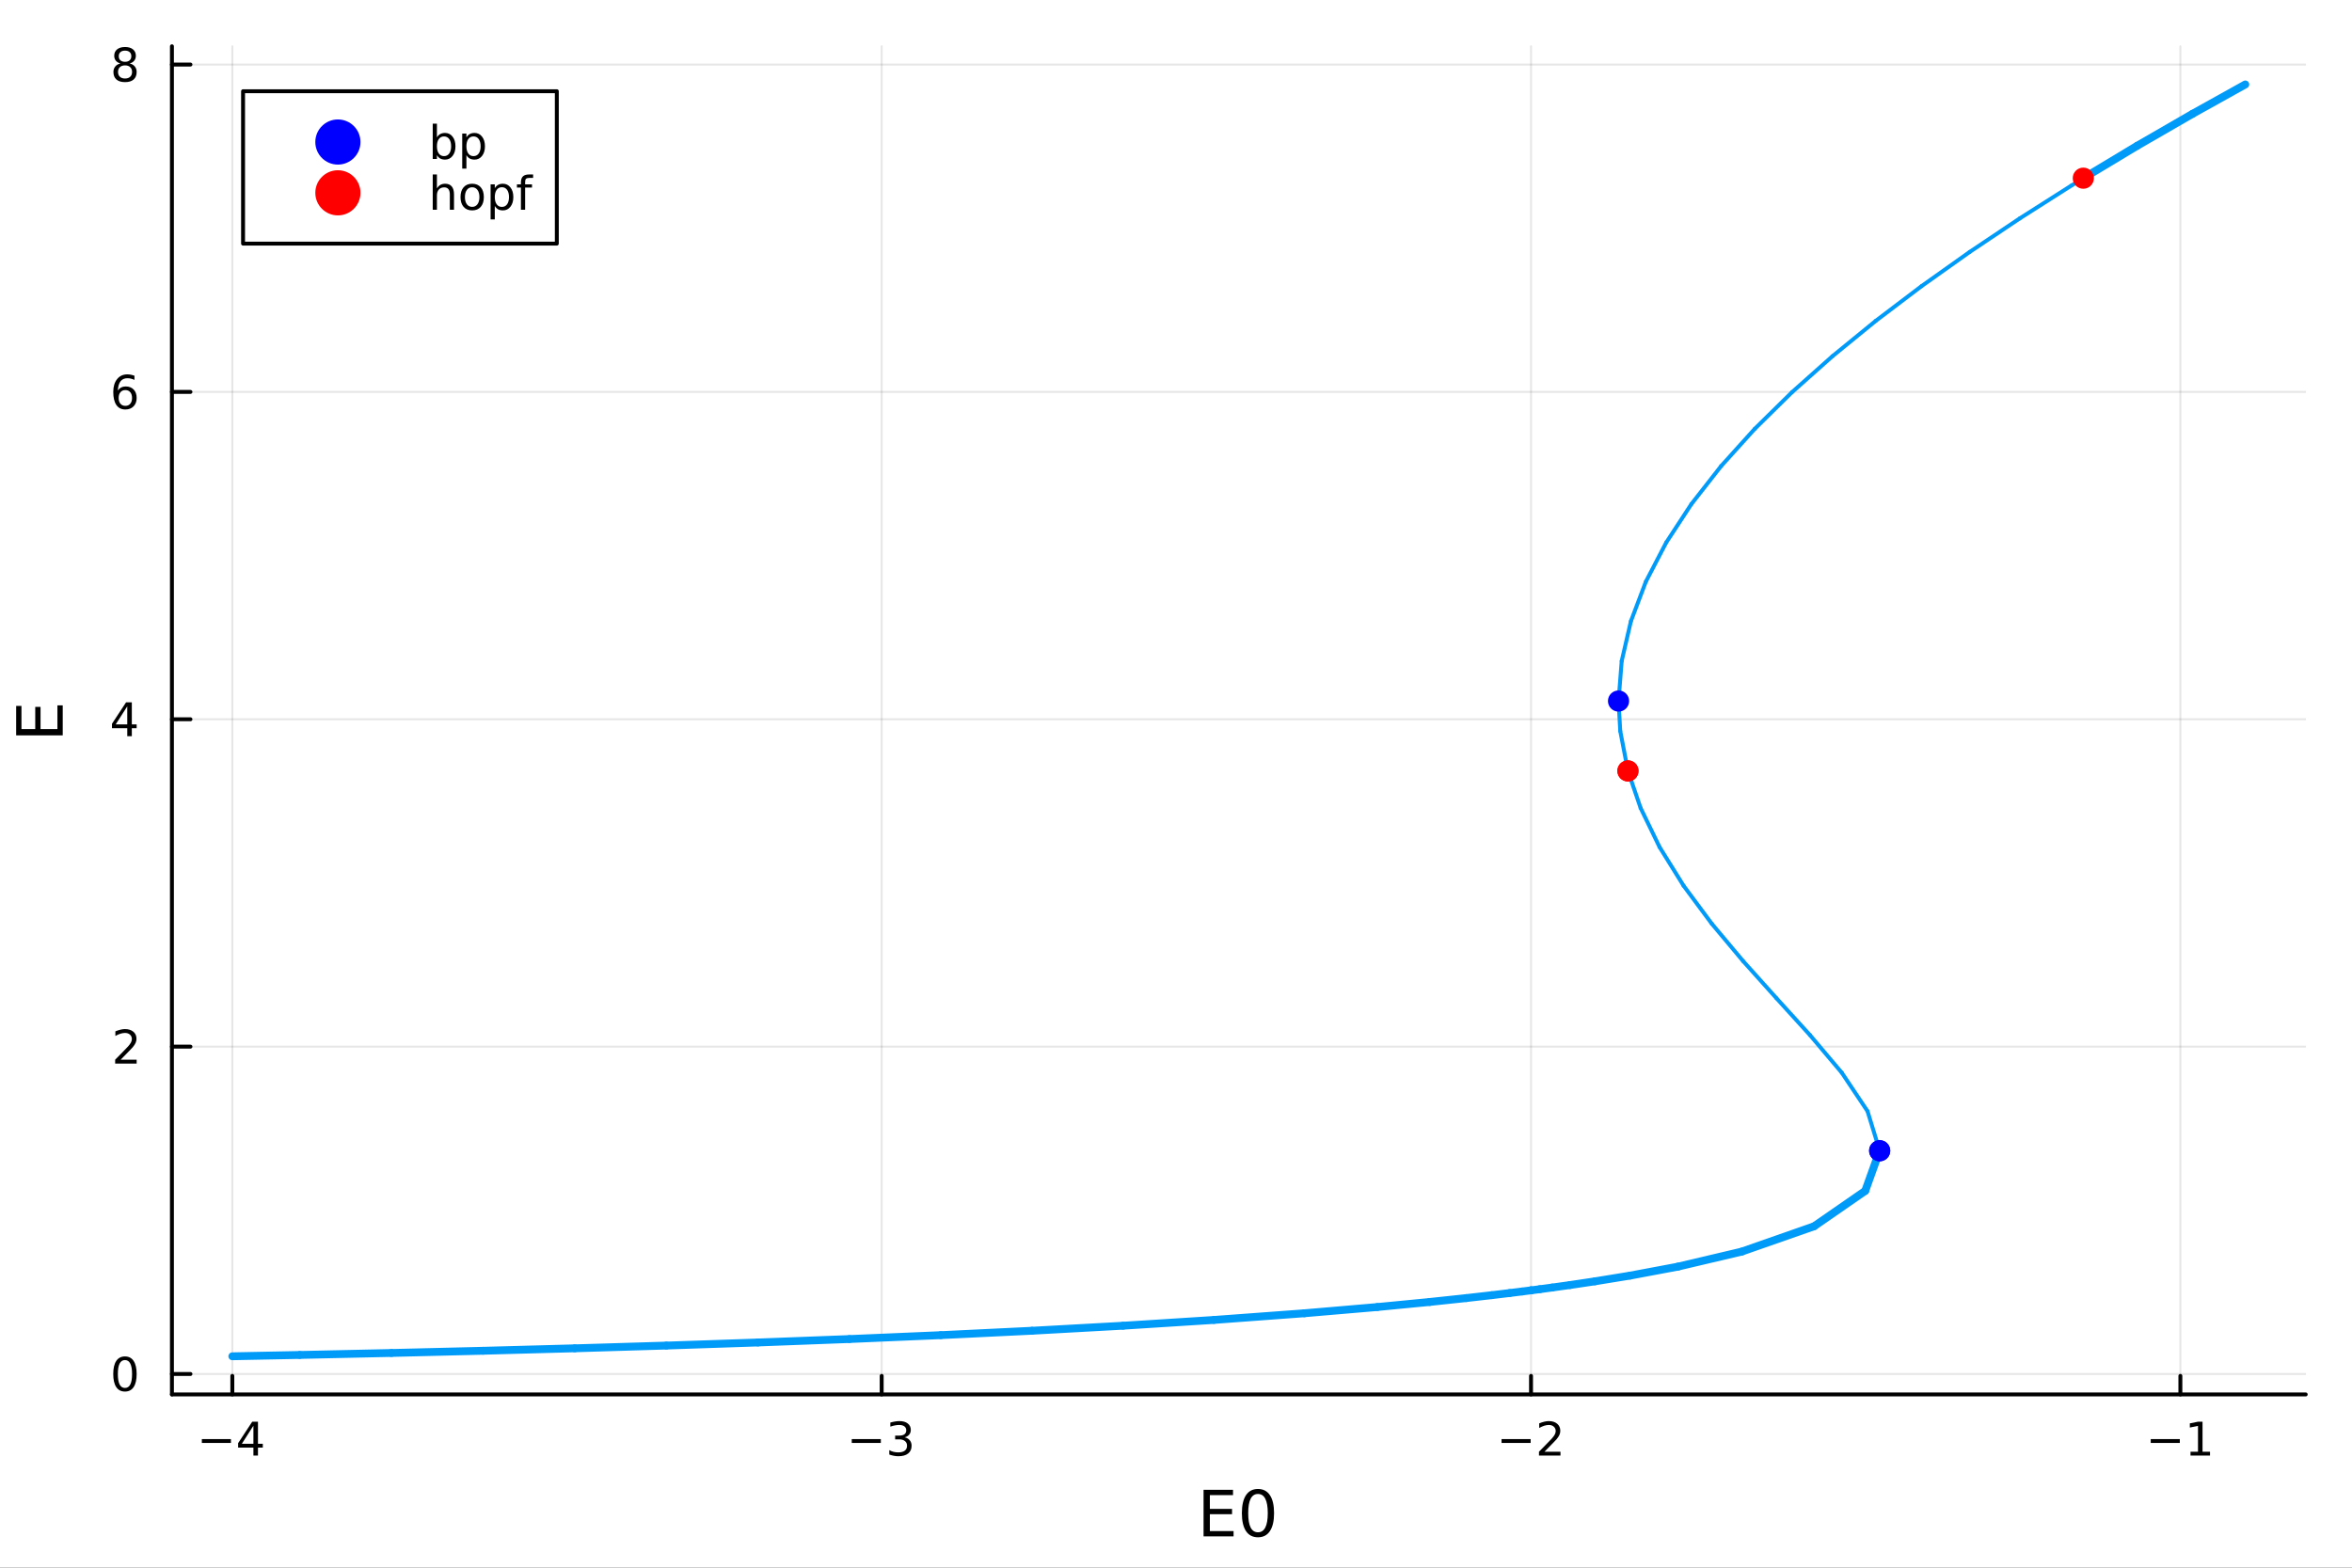 <?xml version="1.0" encoding="utf-8"?>
<svg xmlns="http://www.w3.org/2000/svg" xmlns:xlink="http://www.w3.org/1999/xlink" width="600" height="400" viewBox="0 0 2400 1600">
<rect x="0" y="0" width="2400" height="1600" fill="#333333" stroke="none"/>
<defs>
  <clipPath id="clip910">
    <rect x="0" y="0" width="2400" height="1600"/>
  </clipPath>
</defs>
<path clip-path="url(#clip910)" d="M0 1600 L2400 1600 L2400 0 L0 0  Z" fill="#ffffff" fill-rule="evenodd" fill-opacity="1"/>
<defs>
  <clipPath id="clip911">
    <rect x="480" y="0" width="1681" height="1600"/>
  </clipPath>
</defs>
<path clip-path="url(#clip910)" d="M175.445 1423.18 L2352.76 1423.18 L2352.76 47.244 L175.445 47.244  Z" fill="#ffffff" fill-rule="evenodd" fill-opacity="1"/>
<defs>
  <clipPath id="clip912">
    <rect x="175" y="47" width="2178" height="1377"/>
  </clipPath>
</defs>
<polyline clip-path="url(#clip912)" style="stroke:#000000; stroke-linecap:round; stroke-linejoin:round; stroke-width:2; stroke-opacity:0.1; fill:none" points="237.067,1423.18 237.067,47.244 "/>
<polyline clip-path="url(#clip912)" style="stroke:#000000; stroke-linecap:round; stroke-linejoin:round; stroke-width:2; stroke-opacity:0.1; fill:none" points="899.669,1423.18 899.669,47.244 "/>
<polyline clip-path="url(#clip912)" style="stroke:#000000; stroke-linecap:round; stroke-linejoin:round; stroke-width:2; stroke-opacity:0.1; fill:none" points="1562.27,1423.18 1562.27,47.244 "/>
<polyline clip-path="url(#clip912)" style="stroke:#000000; stroke-linecap:round; stroke-linejoin:round; stroke-width:2; stroke-opacity:0.1; fill:none" points="2224.87,1423.18 2224.87,47.244 "/>
<polyline clip-path="url(#clip912)" style="stroke:#000000; stroke-linecap:round; stroke-linejoin:round; stroke-width:2; stroke-opacity:0.1; fill:none" points="175.445,1402.3 2352.76,1402.3 "/>
<polyline clip-path="url(#clip912)" style="stroke:#000000; stroke-linecap:round; stroke-linejoin:round; stroke-width:2; stroke-opacity:0.1; fill:none" points="175.445,1068.2 2352.76,1068.2 "/>
<polyline clip-path="url(#clip912)" style="stroke:#000000; stroke-linecap:round; stroke-linejoin:round; stroke-width:2; stroke-opacity:0.1; fill:none" points="175.445,734.088 2352.76,734.088 "/>
<polyline clip-path="url(#clip912)" style="stroke:#000000; stroke-linecap:round; stroke-linejoin:round; stroke-width:2; stroke-opacity:0.1; fill:none" points="175.445,399.982 2352.76,399.982 "/>
<polyline clip-path="url(#clip912)" style="stroke:#000000; stroke-linecap:round; stroke-linejoin:round; stroke-width:2; stroke-opacity:0.1; fill:none" points="175.445,65.875 2352.76,65.875 "/>
<polyline clip-path="url(#clip910)" style="stroke:#000000; stroke-linecap:round; stroke-linejoin:round; stroke-width:4; stroke-opacity:1; fill:none" points="175.445,1423.18 2352.76,1423.18 "/>
<polyline clip-path="url(#clip910)" style="stroke:#000000; stroke-linecap:round; stroke-linejoin:round; stroke-width:4; stroke-opacity:1; fill:none" points="237.067,1423.18 237.067,1404.28 "/>
<polyline clip-path="url(#clip910)" style="stroke:#000000; stroke-linecap:round; stroke-linejoin:round; stroke-width:4; stroke-opacity:1; fill:none" points="899.669,1423.18 899.669,1404.28 "/>
<polyline clip-path="url(#clip910)" style="stroke:#000000; stroke-linecap:round; stroke-linejoin:round; stroke-width:4; stroke-opacity:1; fill:none" points="1562.27,1423.18 1562.27,1404.28 "/>
<polyline clip-path="url(#clip910)" style="stroke:#000000; stroke-linecap:round; stroke-linejoin:round; stroke-width:4; stroke-opacity:1; fill:none" points="2224.87,1423.18 2224.87,1404.28 "/>
<path clip-path="url(#clip910)" d="M205.968 1468.75 L235.644 1468.75 L235.644 1472.69 L205.968 1472.69 L205.968 1468.75 Z" fill="#000000" fill-rule="nonzero" fill-opacity="1" /><path clip-path="url(#clip910)" d="M258.583 1455.09 L246.778 1473.54 L258.583 1473.54 L258.583 1455.09 M257.356 1451.02 L263.236 1451.02 L263.236 1473.54 L268.167 1473.54 L268.167 1477.43 L263.236 1477.43 L263.236 1485.58 L258.583 1485.58 L258.583 1477.43 L242.982 1477.43 L242.982 1472.92 L257.356 1451.02 Z" fill="#000000" fill-rule="nonzero" fill-opacity="1" /><path clip-path="url(#clip910)" d="M869.137 1468.75 L898.813 1468.75 L898.813 1472.69 L869.137 1472.69 L869.137 1468.75 Z" fill="#000000" fill-rule="nonzero" fill-opacity="1" /><path clip-path="url(#clip910)" d="M923.072 1466.95 Q926.428 1467.66 928.303 1469.93 Q930.202 1472.2 930.202 1475.53 Q930.202 1480.65 926.683 1483.45 Q923.165 1486.25 916.683 1486.25 Q914.507 1486.25 912.192 1485.81 Q909.901 1485.39 907.447 1484.54 L907.447 1480.02 Q909.392 1481.16 911.706 1481.74 Q914.021 1482.32 916.544 1482.32 Q920.942 1482.32 923.234 1480.58 Q925.549 1478.84 925.549 1475.53 Q925.549 1472.48 923.396 1470.77 Q921.266 1469.03 917.447 1469.03 L913.419 1469.03 L913.419 1465.19 L917.632 1465.19 Q921.081 1465.19 922.91 1463.82 Q924.739 1462.43 924.739 1459.84 Q924.739 1457.18 922.841 1455.77 Q920.966 1454.33 917.447 1454.33 Q915.526 1454.33 913.327 1454.75 Q911.128 1455.16 908.489 1456.04 L908.489 1451.88 Q911.151 1451.14 913.466 1450.77 Q915.804 1450.39 917.864 1450.39 Q923.188 1450.39 926.29 1452.83 Q929.391 1455.23 929.391 1459.35 Q929.391 1462.22 927.748 1464.21 Q926.104 1466.18 923.072 1466.95 Z" fill="#000000" fill-rule="nonzero" fill-opacity="1" /><path clip-path="url(#clip910)" d="M1532.21 1468.75 L1561.89 1468.75 L1561.89 1472.69 L1532.21 1472.69 L1532.21 1468.75 Z" fill="#000000" fill-rule="nonzero" fill-opacity="1" /><path clip-path="url(#clip910)" d="M1576.01 1481.64 L1592.33 1481.64 L1592.33 1485.58 L1570.38 1485.58 L1570.38 1481.64 Q1573.05 1478.89 1577.63 1474.26 Q1582.24 1469.61 1583.42 1468.27 Q1585.66 1465.74 1586.54 1464.01 Q1587.45 1462.25 1587.45 1460.56 Q1587.45 1457.8 1585.5 1456.07 Q1583.58 1454.33 1580.48 1454.33 Q1578.28 1454.33 1575.82 1455.09 Q1573.39 1455.86 1570.62 1457.41 L1570.62 1452.69 Q1573.44 1451.55 1575.89 1450.97 Q1578.35 1450.39 1580.38 1450.39 Q1585.76 1450.39 1588.95 1453.08 Q1592.14 1455.77 1592.14 1460.26 Q1592.14 1462.39 1591.33 1464.31 Q1590.55 1466.2 1588.44 1468.8 Q1587.86 1469.47 1584.76 1472.69 Q1581.66 1475.88 1576.01 1481.64 Z" fill="#000000" fill-rule="nonzero" fill-opacity="1" /><path clip-path="url(#clip910)" d="M2194.63 1468.75 L2224.31 1468.75 L2224.31 1472.69 L2194.63 1472.69 L2194.63 1468.75 Z" fill="#000000" fill-rule="nonzero" fill-opacity="1" /><path clip-path="url(#clip910)" d="M2235.21 1481.64 L2242.85 1481.64 L2242.85 1455.28 L2234.54 1456.95 L2234.54 1452.69 L2242.8 1451.02 L2247.48 1451.02 L2247.48 1481.64 L2255.12 1481.64 L2255.12 1485.58 L2235.21 1485.58 L2235.21 1481.64 Z" fill="#000000" fill-rule="nonzero" fill-opacity="1" /><path clip-path="url(#clip910)" d="M1228.13 1520.52 L1258.18 1520.52 L1258.18 1525.93 L1234.56 1525.93 L1234.56 1540 L1257.19 1540 L1257.19 1545.41 L1234.56 1545.41 L1234.56 1562.63 L1258.75 1562.63 L1258.75 1568.04 L1228.13 1568.04 L1228.13 1520.52 Z" fill="#000000" fill-rule="nonzero" fill-opacity="1" /><path clip-path="url(#clip910)" d="M1283.64 1524.76 Q1278.68 1524.76 1276.16 1529.66 Q1273.68 1534.53 1273.68 1544.33 Q1273.68 1554.1 1276.16 1559 Q1278.68 1563.87 1283.64 1563.87 Q1288.64 1563.87 1291.12 1559 Q1293.64 1554.1 1293.64 1544.33 Q1293.64 1534.53 1291.12 1529.66 Q1288.64 1524.76 1283.64 1524.76 M1283.64 1519.66 Q1291.63 1519.66 1295.83 1526 Q1300.07 1532.3 1300.07 1544.33 Q1300.07 1556.33 1295.83 1562.66 Q1291.63 1568.97 1283.64 1568.97 Q1275.65 1568.97 1271.42 1562.66 Q1267.22 1556.33 1267.22 1544.33 Q1267.22 1532.3 1271.42 1526 Q1275.65 1519.66 1283.64 1519.66 Z" fill="#000000" fill-rule="nonzero" fill-opacity="1" /><polyline clip-path="url(#clip910)" style="stroke:#000000; stroke-linecap:round; stroke-linejoin:round; stroke-width:4; stroke-opacity:1; fill:none" points="175.445,1423.18 175.445,47.244 "/>
<polyline clip-path="url(#clip910)" style="stroke:#000000; stroke-linecap:round; stroke-linejoin:round; stroke-width:4; stroke-opacity:1; fill:none" points="175.445,1402.3 194.343,1402.3 "/>
<polyline clip-path="url(#clip910)" style="stroke:#000000; stroke-linecap:round; stroke-linejoin:round; stroke-width:4; stroke-opacity:1; fill:none" points="175.445,1068.2 194.343,1068.2 "/>
<polyline clip-path="url(#clip910)" style="stroke:#000000; stroke-linecap:round; stroke-linejoin:round; stroke-width:4; stroke-opacity:1; fill:none" points="175.445,734.088 194.343,734.088 "/>
<polyline clip-path="url(#clip910)" style="stroke:#000000; stroke-linecap:round; stroke-linejoin:round; stroke-width:4; stroke-opacity:1; fill:none" points="175.445,399.982 194.343,399.982 "/>
<polyline clip-path="url(#clip910)" style="stroke:#000000; stroke-linecap:round; stroke-linejoin:round; stroke-width:4; stroke-opacity:1; fill:none" points="175.445,65.875 194.343,65.875 "/>
<path clip-path="url(#clip910)" d="M127.501 1388.1 Q123.89 1388.1 122.061 1391.67 Q120.255 1395.21 120.255 1402.34 Q120.255 1409.44 122.061 1413.01 Q123.89 1416.55 127.501 1416.55 Q131.135 1416.55 132.941 1413.01 Q134.769 1409.44 134.769 1402.34 Q134.769 1395.21 132.941 1391.67 Q131.135 1388.1 127.501 1388.1 M127.501 1384.4 Q133.311 1384.4 136.367 1389 Q139.445 1393.59 139.445 1402.34 Q139.445 1411.06 136.367 1415.67 Q133.311 1420.25 127.501 1420.25 Q121.691 1420.25 118.612 1415.67 Q115.556 1411.06 115.556 1402.34 Q115.556 1393.59 118.612 1389 Q121.691 1384.4 127.501 1384.4 Z" fill="#000000" fill-rule="nonzero" fill-opacity="1" /><path clip-path="url(#clip910)" d="M123.126 1081.54 L139.445 1081.54 L139.445 1085.48 L117.501 1085.48 L117.501 1081.54 Q120.163 1078.79 124.746 1074.16 Q129.353 1069.5 130.533 1068.16 Q132.779 1065.64 133.658 1063.9 Q134.561 1062.14 134.561 1060.45 Q134.561 1057.7 132.617 1055.96 Q130.695 1054.23 127.593 1054.23 Q125.394 1054.23 122.941 1054.99 Q120.51 1055.75 117.732 1057.3 L117.732 1052.58 Q120.556 1051.45 123.01 1050.87 Q125.464 1050.29 127.501 1050.29 Q132.871 1050.29 136.066 1052.98 Q139.26 1055.66 139.26 1060.15 Q139.26 1062.28 138.45 1064.2 Q137.663 1066.1 135.556 1068.69 Q134.978 1069.36 131.876 1072.58 Q128.774 1075.78 123.126 1081.54 Z" fill="#000000" fill-rule="nonzero" fill-opacity="1" /><path clip-path="url(#clip910)" d="M129.862 720.882 L118.056 739.331 L129.862 739.331 L129.862 720.882 M128.635 716.808 L134.515 716.808 L134.515 739.331 L139.445 739.331 L139.445 743.22 L134.515 743.22 L134.515 751.368 L129.862 751.368 L129.862 743.22 L114.26 743.22 L114.26 738.706 L128.635 716.808 Z" fill="#000000" fill-rule="nonzero" fill-opacity="1" /><path clip-path="url(#clip910)" d="M127.917 398.118 Q124.769 398.118 122.918 400.271 Q121.089 402.424 121.089 406.174 Q121.089 409.901 122.918 412.076 Q124.769 414.229 127.917 414.229 Q131.066 414.229 132.894 412.076 Q134.746 409.901 134.746 406.174 Q134.746 402.424 132.894 400.271 Q131.066 398.118 127.917 398.118 M137.2 383.465 L137.2 387.725 Q135.441 386.891 133.635 386.452 Q131.853 386.012 130.093 386.012 Q125.464 386.012 123.01 389.137 Q120.58 392.262 120.232 398.581 Q121.598 396.567 123.658 395.502 Q125.718 394.414 128.195 394.414 Q133.404 394.414 136.413 397.586 Q139.445 400.734 139.445 406.174 Q139.445 411.498 136.297 414.715 Q133.149 417.933 127.917 417.933 Q121.922 417.933 118.751 413.35 Q115.58 408.743 115.58 400.016 Q115.58 391.822 119.468 386.961 Q123.357 382.077 129.908 382.077 Q131.667 382.077 133.45 382.424 Q135.255 382.771 137.2 383.465 Z" fill="#000000" fill-rule="nonzero" fill-opacity="1" /><path clip-path="url(#clip910)" d="M127.593 66.743 Q124.26 66.743 122.339 68.525 Q120.441 70.308 120.441 73.433 Q120.441 76.558 122.339 78.34 Q124.26 80.122 127.593 80.122 Q130.927 80.122 132.848 78.34 Q134.769 76.534 134.769 73.433 Q134.769 70.308 132.848 68.525 Q130.95 66.743 127.593 66.743 M122.918 64.752 Q119.908 64.011 118.218 61.951 Q116.552 59.891 116.552 56.928 Q116.552 52.785 119.492 50.377 Q122.455 47.97 127.593 47.97 Q132.755 47.97 135.695 50.377 Q138.635 52.785 138.635 56.928 Q138.635 59.891 136.945 61.951 Q135.279 64.011 132.292 64.752 Q135.672 65.539 137.547 67.831 Q139.445 70.123 139.445 73.433 Q139.445 78.456 136.367 81.141 Q133.311 83.826 127.593 83.826 Q121.876 83.826 118.797 81.141 Q115.742 78.456 115.742 73.433 Q115.742 70.123 117.64 67.831 Q119.538 65.539 122.918 64.752 M121.205 57.368 Q121.205 60.053 122.871 61.558 Q124.561 63.062 127.593 63.062 Q130.603 63.062 132.292 61.558 Q134.005 60.053 134.005 57.368 Q134.005 54.683 132.292 53.178 Q130.603 51.673 127.593 51.673 Q124.561 51.673 122.871 53.178 Q121.205 54.683 121.205 57.368 Z" fill="#000000" fill-rule="nonzero" fill-opacity="1" /><path clip-path="url(#clip910)" d="M16.484 750.521 L16.484 720.475 L21.895 720.475 L21.895 744.092 L35.963 744.092 L35.963 721.462 L41.374 721.462 L41.374 744.092 L58.593 744.092 L58.593 719.902 L64.004 719.902 L64.004 750.521 L16.484 750.521 Z" fill="#000000" fill-rule="nonzero" fill-opacity="1" /><polyline clip-path="url(#clip912)" style="stroke:#009af9; stroke-linecap:round; stroke-linejoin:round; stroke-width:8; stroke-opacity:1; fill:none" points="237.067,1384.24 305.852,1382.88 "/>
<polyline clip-path="url(#clip912)" style="stroke:#009af9; stroke-linecap:round; stroke-linejoin:round; stroke-width:8; stroke-opacity:1; fill:none" points="305.852,1382.88 399.435,1380.86 "/>
<polyline clip-path="url(#clip912)" style="stroke:#009af9; stroke-linecap:round; stroke-linejoin:round; stroke-width:8; stroke-opacity:1; fill:none" points="399.435,1380.86 492.99,1378.61 "/>
<polyline clip-path="url(#clip912)" style="stroke:#009af9; stroke-linecap:round; stroke-linejoin:round; stroke-width:8; stroke-opacity:1; fill:none" points="492.99,1378.61 586.508,1376.1 "/>
<polyline clip-path="url(#clip912)" style="stroke:#009af9; stroke-linecap:round; stroke-linejoin:round; stroke-width:8; stroke-opacity:1; fill:none" points="586.508,1376.1 679.98,1373.3 "/>
<polyline clip-path="url(#clip912)" style="stroke:#009af9; stroke-linecap:round; stroke-linejoin:round; stroke-width:8; stroke-opacity:1; fill:none" points="679.98,1373.3 773.393,1370.16 "/>
<polyline clip-path="url(#clip912)" style="stroke:#009af9; stroke-linecap:round; stroke-linejoin:round; stroke-width:8; stroke-opacity:1; fill:none" points="773.393,1370.16 866.731,1366.64 "/>
<polyline clip-path="url(#clip912)" style="stroke:#009af9; stroke-linecap:round; stroke-linejoin:round; stroke-width:8; stroke-opacity:1; fill:none" points="866.731,1366.64 959.97,1362.67 "/>
<polyline clip-path="url(#clip912)" style="stroke:#009af9; stroke-linecap:round; stroke-linejoin:round; stroke-width:8; stroke-opacity:1; fill:none" points="959.97,1362.67 1053.08,1358.17 "/>
<polyline clip-path="url(#clip912)" style="stroke:#009af9; stroke-linecap:round; stroke-linejoin:round; stroke-width:8; stroke-opacity:1; fill:none" points="1053.08,1358.17 1146.01,1353.04 "/>
<polyline clip-path="url(#clip912)" style="stroke:#009af9; stroke-linecap:round; stroke-linejoin:round; stroke-width:8; stroke-opacity:1; fill:none" points="1146.01,1353.04 1238.7,1347.15 "/>
<polyline clip-path="url(#clip912)" style="stroke:#009af9; stroke-linecap:round; stroke-linejoin:round; stroke-width:8; stroke-opacity:1; fill:none" points="1238.7,1347.15 1331.05,1340.33 "/>
<polyline clip-path="url(#clip912)" style="stroke:#009af9; stroke-linecap:round; stroke-linejoin:round; stroke-width:8; stroke-opacity:1; fill:none" points="1331.05,1340.33 1405.47,1333.97 "/>
<polyline clip-path="url(#clip912)" style="stroke:#009af9; stroke-linecap:round; stroke-linejoin:round; stroke-width:8; stroke-opacity:1; fill:none" points="1405.47,1333.97 1458.83,1328.81 "/>
<polyline clip-path="url(#clip912)" style="stroke:#009af9; stroke-linecap:round; stroke-linejoin:round; stroke-width:8; stroke-opacity:1; fill:none" points="1458.83,1328.81 1496.13,1324.84 "/>
<polyline clip-path="url(#clip912)" style="stroke:#009af9; stroke-linecap:round; stroke-linejoin:round; stroke-width:8; stroke-opacity:1; fill:none" points="1496.13,1324.84 1522.23,1321.87 "/>
<polyline clip-path="url(#clip912)" style="stroke:#009af9; stroke-linecap:round; stroke-linejoin:round; stroke-width:8; stroke-opacity:1; fill:none" points="1522.23,1321.87 1540.5,1319.68 "/>
<polyline clip-path="url(#clip912)" style="stroke:#009af9; stroke-linecap:round; stroke-linejoin:round; stroke-width:8; stroke-opacity:1; fill:none" points="1540.5,1319.68 1553.3,1318.09 "/>
<polyline clip-path="url(#clip912)" style="stroke:#009af9; stroke-linecap:round; stroke-linejoin:round; stroke-width:8; stroke-opacity:1; fill:none" points="1553.3,1318.09 1562.27,1316.94 "/>
<polyline clip-path="url(#clip912)" style="stroke:#009af9; stroke-linecap:round; stroke-linejoin:round; stroke-width:8; stroke-opacity:1; fill:none" points="1562.27,1316.94 1562.27,1316.94 "/>
<polyline clip-path="url(#clip912)" style="stroke:#009af9; stroke-linecap:round; stroke-linejoin:round; stroke-width:8; stroke-opacity:1; fill:none" points="1562.27,1316.94 1571.23,1315.77 "/>
<polyline clip-path="url(#clip912)" style="stroke:#009af9; stroke-linecap:round; stroke-linejoin:round; stroke-width:8; stroke-opacity:1; fill:none" points="1571.23,1315.77 1583.95,1314.06 "/>
<polyline clip-path="url(#clip912)" style="stroke:#009af9; stroke-linecap:round; stroke-linejoin:round; stroke-width:8; stroke-opacity:1; fill:none" points="1583.95,1314.06 1601.98,1311.54 "/>
<polyline clip-path="url(#clip912)" style="stroke:#009af9; stroke-linecap:round; stroke-linejoin:round; stroke-width:8; stroke-opacity:1; fill:none" points="1601.98,1311.54 1627.49,1307.74 "/>
<polyline clip-path="url(#clip912)" style="stroke:#009af9; stroke-linecap:round; stroke-linejoin:round; stroke-width:8; stroke-opacity:1; fill:none" points="1627.49,1307.74 1663.41,1301.89 "/>
<polyline clip-path="url(#clip912)" style="stroke:#009af9; stroke-linecap:round; stroke-linejoin:round; stroke-width:8; stroke-opacity:1; fill:none" points="1663.41,1301.89 1712.3,1292.72 "/>
<polyline clip-path="url(#clip912)" style="stroke:#009af9; stroke-linecap:round; stroke-linejoin:round; stroke-width:8; stroke-opacity:1; fill:none" points="1712.3,1292.72 1777.33,1277.39 "/>
<polyline clip-path="url(#clip912)" style="stroke:#009af9; stroke-linecap:round; stroke-linejoin:round; stroke-width:8; stroke-opacity:1; fill:none" points="1777.33,1277.39 1851.09,1251.57 "/>
<polyline clip-path="url(#clip912)" style="stroke:#009af9; stroke-linecap:round; stroke-linejoin:round; stroke-width:8; stroke-opacity:1; fill:none" points="1851.09,1251.57 1903.31,1215.41 "/>
<polyline clip-path="url(#clip912)" style="stroke:#009af9; stroke-linecap:round; stroke-linejoin:round; stroke-width:8; stroke-opacity:1; fill:none" points="1903.31,1215.41 1918.02,1174.45 "/>
<polyline clip-path="url(#clip912)" style="stroke:#009af9; stroke-linecap:round; stroke-linejoin:round; stroke-width:4; stroke-opacity:1; fill:none" points="1918.02,1174.45 1905.63,1134.07 "/>
<polyline clip-path="url(#clip912)" style="stroke:#009af9; stroke-linecap:round; stroke-linejoin:round; stroke-width:4; stroke-opacity:1; fill:none" points="1905.63,1134.07 1879.31,1094.73 "/>
<polyline clip-path="url(#clip912)" style="stroke:#009af9; stroke-linecap:round; stroke-linejoin:round; stroke-width:4; stroke-opacity:1; fill:none" points="1879.31,1094.73 1847.03,1056.56 "/>
<polyline clip-path="url(#clip912)" style="stroke:#009af9; stroke-linecap:round; stroke-linejoin:round; stroke-width:4; stroke-opacity:1; fill:none" points="1847.03,1056.56 1812.7,1018.78 "/>
<polyline clip-path="url(#clip912)" style="stroke:#009af9; stroke-linecap:round; stroke-linejoin:round; stroke-width:4; stroke-opacity:1; fill:none" points="1812.7,1018.78 1778.7,980.922 "/>
<polyline clip-path="url(#clip912)" style="stroke:#009af9; stroke-linecap:round; stroke-linejoin:round; stroke-width:4; stroke-opacity:1; fill:none" points="1778.7,980.922 1746.68,942.698 "/>
<polyline clip-path="url(#clip912)" style="stroke:#009af9; stroke-linecap:round; stroke-linejoin:round; stroke-width:4; stroke-opacity:1; fill:none" points="1746.68,942.698 1717.92,903.945 "/>
<polyline clip-path="url(#clip912)" style="stroke:#009af9; stroke-linecap:round; stroke-linejoin:round; stroke-width:4; stroke-opacity:1; fill:none" points="1717.92,903.945 1693.46,864.596 "/>
<polyline clip-path="url(#clip912)" style="stroke:#009af9; stroke-linecap:round; stroke-linejoin:round; stroke-width:4; stroke-opacity:1; fill:none" points="1693.46,864.596 1674.1,824.673 "/>
<polyline clip-path="url(#clip912)" style="stroke:#009af9; stroke-linecap:round; stroke-linejoin:round; stroke-width:4; stroke-opacity:1; fill:none" points="1674.1,824.673 1661.16,786.804 "/>
<polyline clip-path="url(#clip912)" style="stroke:#009af9; stroke-linecap:round; stroke-linejoin:round; stroke-width:4; stroke-opacity:1; fill:none" points="1661.16,786.804 1653.32,746.15 "/>
<polyline clip-path="url(#clip912)" style="stroke:#009af9; stroke-linecap:round; stroke-linejoin:round; stroke-width:4; stroke-opacity:1; fill:none" points="1653.32,746.15 1651.57,715.476 "/>
<polyline clip-path="url(#clip912)" style="stroke:#009af9; stroke-linecap:round; stroke-linejoin:round; stroke-width:4; stroke-opacity:1; fill:none" points="1651.57,715.476 1654.79,674.667 "/>
<polyline clip-path="url(#clip912)" style="stroke:#009af9; stroke-linecap:round; stroke-linejoin:round; stroke-width:4; stroke-opacity:1; fill:none" points="1654.79,674.667 1664.19,633.974 "/>
<polyline clip-path="url(#clip912)" style="stroke:#009af9; stroke-linecap:round; stroke-linejoin:round; stroke-width:4; stroke-opacity:1; fill:none" points="1664.19,633.974 1679.46,593.616 "/>
<polyline clip-path="url(#clip912)" style="stroke:#009af9; stroke-linecap:round; stroke-linejoin:round; stroke-width:4; stroke-opacity:1; fill:none" points="1679.46,593.616 1700.21,553.725 "/>
<polyline clip-path="url(#clip912)" style="stroke:#009af9; stroke-linecap:round; stroke-linejoin:round; stroke-width:4; stroke-opacity:1; fill:none" points="1700.21,553.725 1725.96,514.395 "/>
<polyline clip-path="url(#clip912)" style="stroke:#009af9; stroke-linecap:round; stroke-linejoin:round; stroke-width:4; stroke-opacity:1; fill:none" points="1725.96,514.395 1756.25,475.686 "/>
<polyline clip-path="url(#clip912)" style="stroke:#009af9; stroke-linecap:round; stroke-linejoin:round; stroke-width:4; stroke-opacity:1; fill:none" points="1756.25,475.686 1790.61,437.633 "/>
<polyline clip-path="url(#clip912)" style="stroke:#009af9; stroke-linecap:round; stroke-linejoin:round; stroke-width:4; stroke-opacity:1; fill:none" points="1790.61,437.633 1828.62,400.248 "/>
<polyline clip-path="url(#clip912)" style="stroke:#009af9; stroke-linecap:round; stroke-linejoin:round; stroke-width:4; stroke-opacity:1; fill:none" points="1828.62,400.248 1869.88,363.526 "/>
<polyline clip-path="url(#clip912)" style="stroke:#009af9; stroke-linecap:round; stroke-linejoin:round; stroke-width:4; stroke-opacity:1; fill:none" points="1869.88,363.526 1914.05,327.454 "/>
<polyline clip-path="url(#clip912)" style="stroke:#009af9; stroke-linecap:round; stroke-linejoin:round; stroke-width:4; stroke-opacity:1; fill:none" points="1914.05,327.454 1960.8,292.009 "/>
<polyline clip-path="url(#clip912)" style="stroke:#009af9; stroke-linecap:round; stroke-linejoin:round; stroke-width:4; stroke-opacity:1; fill:none" points="1960.8,292.009 2009.86,257.165 "/>
<polyline clip-path="url(#clip912)" style="stroke:#009af9; stroke-linecap:round; stroke-linejoin:round; stroke-width:4; stroke-opacity:1; fill:none" points="2009.86,257.165 2061,222.894 "/>
<polyline clip-path="url(#clip912)" style="stroke:#009af9; stroke-linecap:round; stroke-linejoin:round; stroke-width:4; stroke-opacity:1; fill:none" points="2061,222.894 2114,189.167 "/>
<polyline clip-path="url(#clip912)" style="stroke:#009af9; stroke-linecap:round; stroke-linejoin:round; stroke-width:4; stroke-opacity:1; fill:none" points="2114,189.167 2125.83,181.852 "/>
<polyline clip-path="url(#clip912)" style="stroke:#009af9; stroke-linecap:round; stroke-linejoin:round; stroke-width:8; stroke-opacity:1; fill:none" points="2125.83,181.852 2180.85,148.753 "/>
<polyline clip-path="url(#clip912)" style="stroke:#009af9; stroke-linecap:round; stroke-linejoin:round; stroke-width:8; stroke-opacity:1; fill:none" points="2180.85,148.753 2237.36,116.128 "/>
<polyline clip-path="url(#clip912)" style="stroke:#009af9; stroke-linecap:round; stroke-linejoin:round; stroke-width:8; stroke-opacity:1; fill:none" points="2237.36,116.128 2291.13,86.186 "/>
<circle clip-path="url(#clip912)" cx="1918.02" cy="1174.45" r="10.8" fill="#0000ff" fill-rule="evenodd" fill-opacity="1" stroke="none"/>
<circle clip-path="url(#clip912)" cx="1661.16" cy="786.804" r="10.8" fill="#ff0000" fill-rule="evenodd" fill-opacity="1" stroke="none"/>
<circle clip-path="url(#clip912)" cx="1651.57" cy="715.476" r="10.8" fill="#0000ff" fill-rule="evenodd" fill-opacity="1" stroke="none"/>
<circle clip-path="url(#clip912)" cx="2125.83" cy="181.852" r="10.8" fill="#ff0000" fill-rule="evenodd" fill-opacity="1" stroke="none"/>
<circle clip-path="url(#clip912)" cx="1918.02" cy="1174.45" r="10.8" fill="#0000ff" fill-rule="evenodd" fill-opacity="1" stroke="none"/>
<circle clip-path="url(#clip912)" cx="1661.16" cy="786.804" r="10.8" fill="#ff0000" fill-rule="evenodd" fill-opacity="1" stroke="none"/>
<path clip-path="url(#clip910)" d="M248.022 248.629 L568.183 248.629 L568.183 93.109 L248.022 93.109  Z" fill="#ffffff" fill-rule="evenodd" fill-opacity="1"/>
<polyline clip-path="url(#clip910)" style="stroke:#000000; stroke-linecap:round; stroke-linejoin:round; stroke-width:4; stroke-opacity:1; fill:none" points="248.022,248.629 568.183,248.629 568.183,93.109 248.022,93.109 248.022,248.629 "/>
<circle clip-path="url(#clip910)" cx="344.792" cy="144.949" r="23.04" fill="#0000ff" fill-rule="evenodd" fill-opacity="1" stroke="none"/>
<path clip-path="url(#clip910)" d="M460.334 149.289 Q460.334 144.59 458.39 141.928 Q456.468 139.243 453.089 139.243 Q449.709 139.243 447.765 141.928 Q445.843 144.59 445.843 149.289 Q445.843 153.988 447.765 156.673 Q449.709 159.335 453.089 159.335 Q456.468 159.335 458.39 156.673 Q460.334 153.988 460.334 149.289 M445.843 140.238 Q447.186 137.923 449.223 136.812 Q451.283 135.678 454.13 135.678 Q458.853 135.678 461.792 139.428 Q464.755 143.178 464.755 149.289 Q464.755 155.4 461.792 159.15 Q458.853 162.9 454.13 162.9 Q451.283 162.9 449.223 161.789 Q447.186 160.655 445.843 158.34 L445.843 162.229 L441.561 162.229 L441.561 126.21 L445.843 126.21 L445.843 140.238 Z" fill="#000000" fill-rule="nonzero" fill-opacity="1" /><path clip-path="url(#clip910)" d="M475.936 158.34 L475.936 172.09 L471.653 172.09 L471.653 136.303 L475.936 136.303 L475.936 140.238 Q477.278 137.923 479.315 136.812 Q481.376 135.678 484.223 135.678 Q488.945 135.678 491.885 139.428 Q494.848 143.178 494.848 149.289 Q494.848 155.4 491.885 159.15 Q488.945 162.9 484.223 162.9 Q481.376 162.9 479.315 161.789 Q477.278 160.655 475.936 158.34 M490.426 149.289 Q490.426 144.59 488.482 141.928 Q486.561 139.243 483.181 139.243 Q479.801 139.243 477.857 141.928 Q475.936 144.59 475.936 149.289 Q475.936 153.988 477.857 156.673 Q479.801 159.335 483.181 159.335 Q486.561 159.335 488.482 156.673 Q490.426 153.988 490.426 149.289 Z" fill="#000000" fill-rule="nonzero" fill-opacity="1" /><circle clip-path="url(#clip910)" cx="344.792" cy="196.789" r="23.04" fill="#ff0000" fill-rule="evenodd" fill-opacity="1" stroke="none"/>
<path clip-path="url(#clip910)" d="M463.274 198.421 L463.274 214.069 L459.015 214.069 L459.015 198.559 Q459.015 194.879 457.579 193.05 Q456.144 191.222 453.274 191.222 Q449.825 191.222 447.834 193.421 Q445.843 195.62 445.843 199.416 L445.843 214.069 L441.561 214.069 L441.561 178.05 L445.843 178.05 L445.843 192.171 Q447.371 189.833 449.431 188.675 Q451.515 187.518 454.223 187.518 Q458.69 187.518 460.982 190.296 Q463.274 193.05 463.274 198.421 Z" fill="#000000" fill-rule="nonzero" fill-opacity="1" /><path clip-path="url(#clip910)" d="M481.815 191.129 Q478.389 191.129 476.399 193.814 Q474.408 196.476 474.408 201.129 Q474.408 205.782 476.376 208.467 Q478.366 211.129 481.815 211.129 Q485.218 211.129 487.209 208.444 Q489.2 205.758 489.2 201.129 Q489.2 196.522 487.209 193.837 Q485.218 191.129 481.815 191.129 M481.815 187.518 Q487.371 187.518 490.542 191.129 Q493.713 194.74 493.713 201.129 Q493.713 207.495 490.542 211.129 Q487.371 214.74 481.815 214.74 Q476.237 214.74 473.065 211.129 Q469.917 207.495 469.917 201.129 Q469.917 194.74 473.065 191.129 Q476.237 187.518 481.815 187.518 Z" fill="#000000" fill-rule="nonzero" fill-opacity="1" /><path clip-path="url(#clip910)" d="M504.894 210.18 L504.894 223.93 L500.612 223.93 L500.612 188.143 L504.894 188.143 L504.894 192.078 Q506.237 189.763 508.274 188.652 Q510.334 187.518 513.181 187.518 Q517.903 187.518 520.843 191.268 Q523.806 195.018 523.806 201.129 Q523.806 207.24 520.843 210.99 Q517.903 214.74 513.181 214.74 Q510.334 214.74 508.274 213.629 Q506.237 212.495 504.894 210.18 M519.385 201.129 Q519.385 196.43 517.44 193.768 Q515.519 191.083 512.139 191.083 Q508.76 191.083 506.815 193.768 Q504.894 196.43 504.894 201.129 Q504.894 205.828 506.815 208.513 Q508.76 211.175 512.139 211.175 Q515.519 211.175 517.44 208.513 Q519.385 205.828 519.385 201.129 Z" fill="#000000" fill-rule="nonzero" fill-opacity="1" /><path clip-path="url(#clip910)" d="M543.991 178.05 L543.991 181.592 L539.917 181.592 Q537.625 181.592 536.722 182.518 Q535.843 183.444 535.843 185.851 L535.843 188.143 L542.857 188.143 L542.857 191.453 L535.843 191.453 L535.843 214.069 L531.56 214.069 L531.56 191.453 L527.486 191.453 L527.486 188.143 L531.56 188.143 L531.56 186.337 Q531.56 182.009 533.574 180.041 Q535.588 178.05 539.963 178.05 L543.991 178.05 Z" fill="#000000" fill-rule="nonzero" fill-opacity="1" /></svg>
